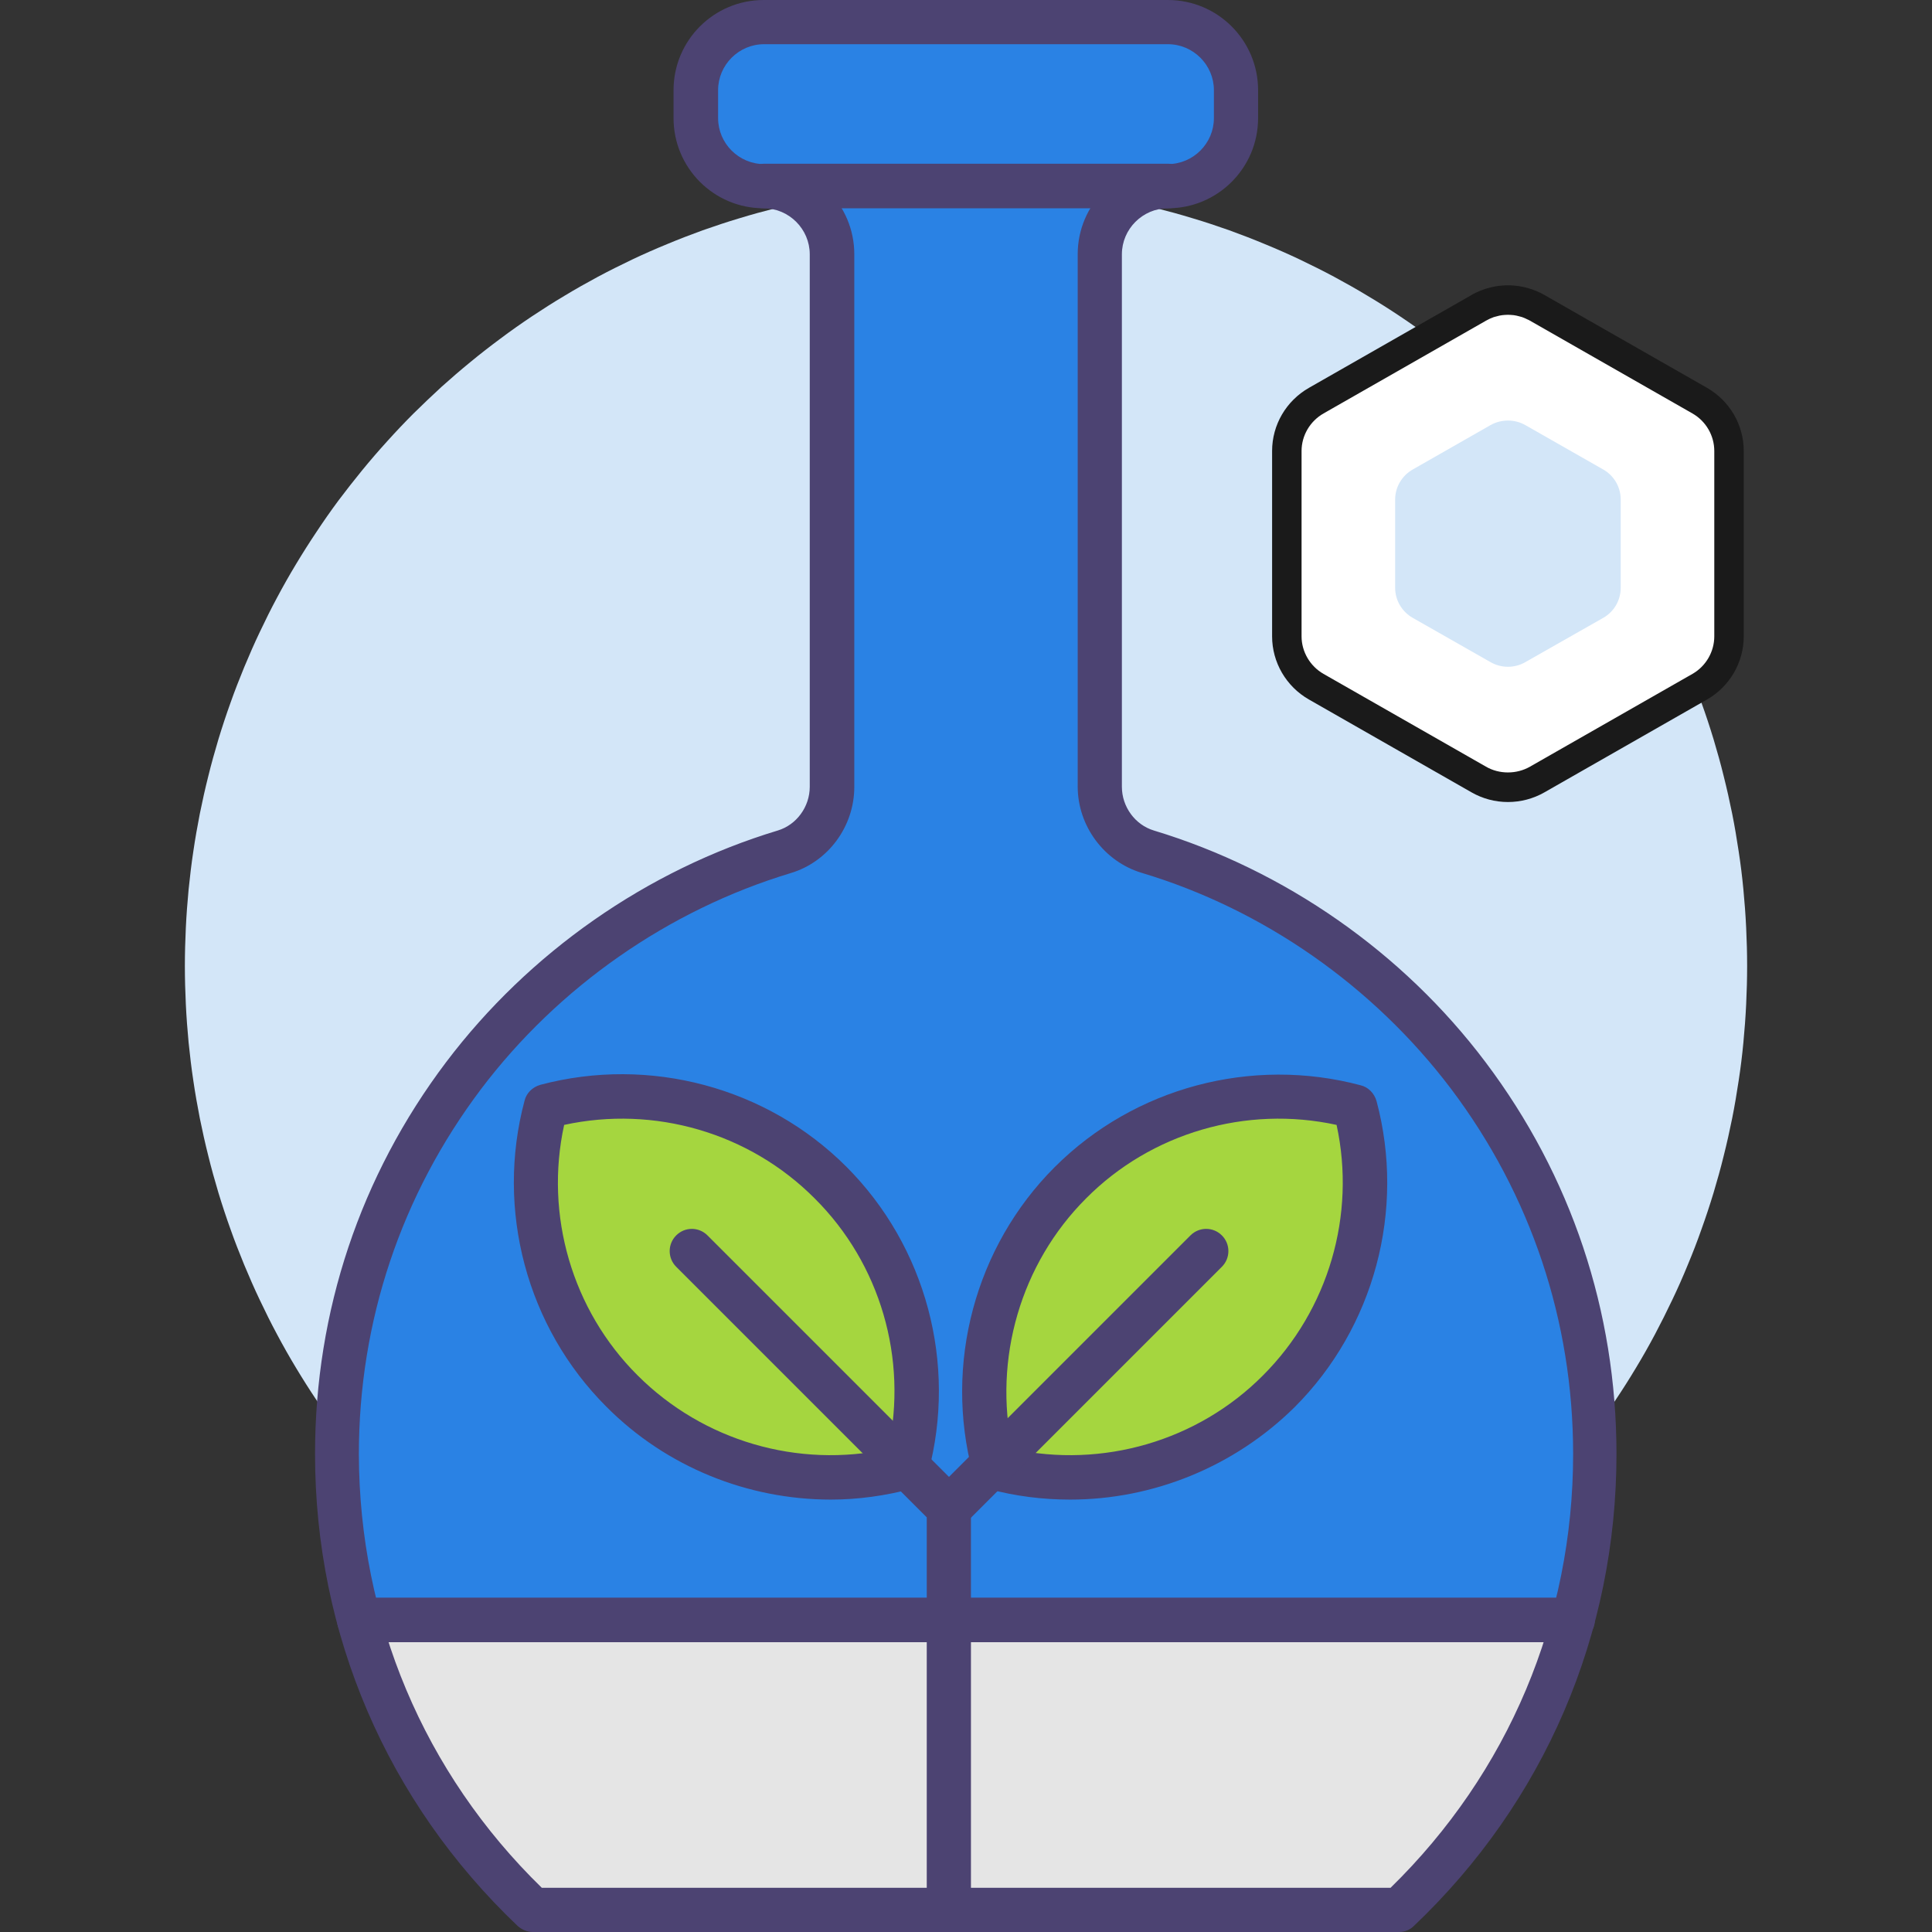<svg xmlns="http://www.w3.org/2000/svg" xmlns:xlink="http://www.w3.org/1999/xlink" width="16" height="16" viewBox="0 0 16 16" fill="none">
<rect x="0" y="0" width="16" height="16" fill="#333333" stroke="none"/>
<rect x="0" y="0" width="0" height="0" fill="rgba(249, 249, 249, 1)" />
<path d="M1.531 8C1.531 8.106 1.534 8.212 1.539 8.317C1.544 8.423 1.552 8.529 1.562 8.634C1.573 8.74 1.585 8.845 1.601 8.949C1.616 9.054 1.635 9.158 1.655 9.262C1.676 9.366 1.699 9.469 1.725 9.572C1.75 9.675 1.779 9.777 1.809 9.878C1.84 9.98 1.873 10.08 1.909 10.18C1.944 10.28 1.983 10.378 2.023 10.476C2.064 10.574 2.106 10.671 2.152 10.767C2.197 10.862 2.244 10.957 2.294 11.05C2.344 11.144 2.396 11.236 2.451 11.327C2.505 11.417 2.562 11.507 2.621 11.595C2.679 11.683 2.74 11.77 2.803 11.855C2.867 11.94 2.932 12.023 2.999 12.105C3.066 12.187 3.135 12.267 3.206 12.345C3.277 12.424 3.35 12.501 3.425 12.576C3.5 12.65 3.577 12.723 3.655 12.795C3.734 12.866 3.814 12.935 3.896 13.002C3.977 13.069 4.061 13.134 4.146 13.197C4.231 13.261 4.317 13.322 4.405 13.38C4.494 13.439 4.583 13.496 4.674 13.55C4.765 13.605 4.857 13.657 4.95 13.707C5.043 13.757 5.138 13.804 5.234 13.85C5.329 13.895 5.426 13.938 5.524 13.978C5.622 14.019 5.721 14.057 5.82 14.093C5.92 14.128 6.02 14.162 6.122 14.192C6.223 14.223 6.325 14.251 6.428 14.277C6.531 14.303 6.634 14.326 6.738 14.347C6.842 14.367 6.946 14.385 7.051 14.401C7.155 14.416 7.26 14.429 7.366 14.44C7.471 14.45 7.577 14.458 7.683 14.463C7.788 14.468 7.894 14.471 8 14.471C8.106 14.471 8.212 14.468 8.317 14.463C8.423 14.458 8.529 14.45 8.634 14.44C8.74 14.429 8.845 14.416 8.949 14.401C9.054 14.385 9.158 14.367 9.262 14.347C9.366 14.326 9.469 14.303 9.572 14.277C9.675 14.251 9.777 14.223 9.878 14.192C9.98 14.162 10.08 14.128 10.18 14.093C10.279 14.057 10.378 14.019 10.476 13.978C10.574 13.938 10.671 13.895 10.766 13.85C10.862 13.804 10.957 13.757 11.05 13.707C11.143 13.657 11.235 13.605 11.326 13.55C11.417 13.496 11.507 13.439 11.595 13.38C11.683 13.322 11.769 13.261 11.854 13.197C11.939 13.134 12.023 13.069 12.104 13.002C12.186 12.935 12.267 12.866 12.345 12.795C12.423 12.723 12.5 12.65 12.575 12.576C12.65 12.501 12.723 12.424 12.794 12.345C12.865 12.267 12.934 12.187 13.001 12.105C13.068 12.023 13.133 11.94 13.197 11.855C13.26 11.77 13.32 11.683 13.379 11.595C13.438 11.507 13.495 11.417 13.549 11.327C13.604 11.236 13.656 11.144 13.706 11.05C13.755 10.957 13.803 10.862 13.848 10.767C13.894 10.671 13.937 10.574 13.977 10.476C14.018 10.378 14.056 10.28 14.091 10.18C14.127 10.08 14.16 9.98 14.191 9.878C14.221 9.777 14.25 9.675 14.275 9.572C14.301 9.469 14.324 9.366 14.345 9.262C14.366 9.158 14.383 9.054 14.399 8.949C14.415 8.845 14.428 8.74 14.438 8.634C14.448 8.529 14.456 8.423 14.461 8.317C14.466 8.212 14.469 8.106 14.469 8C14.469 7.894 14.466 7.788 14.461 7.683C14.456 7.577 14.448 7.471 14.438 7.366C14.428 7.26 14.415 7.155 14.399 7.051C14.383 6.946 14.366 6.842 14.345 6.738C14.324 6.634 14.301 6.531 14.275 6.428C14.25 6.325 14.221 6.223 14.191 6.122C14.16 6.02 14.127 5.92 14.091 5.82C14.056 5.72 14.018 5.622 13.977 5.524C13.937 5.426 13.894 5.329 13.848 5.233C13.803 5.138 13.755 5.043 13.706 4.95C13.656 4.856 13.604 4.764 13.549 4.673C13.495 4.583 13.438 4.493 13.379 4.405C13.32 4.317 13.26 4.23 13.197 4.145C13.133 4.06 13.068 3.977 13.001 3.895C12.934 3.813 12.865 3.733 12.794 3.655C12.723 3.576 12.65 3.499 12.575 3.424C12.5 3.35 12.423 3.277 12.345 3.205C12.267 3.134 12.186 3.065 12.104 2.998C12.023 2.931 11.939 2.866 11.854 2.803C11.769 2.739 11.683 2.679 11.595 2.62C11.507 2.561 11.417 2.504 11.326 2.45C11.235 2.395 11.143 2.343 11.05 2.293C10.957 2.243 10.862 2.196 10.766 2.15C10.671 2.105 10.574 2.062 10.476 2.022C10.378 1.981 10.279 1.943 10.18 1.907C10.08 1.872 9.98 1.838 9.878 1.808C9.777 1.777 9.675 1.749 9.572 1.723C9.469 1.697 9.366 1.674 9.262 1.653C9.158 1.633 9.054 1.615 8.949 1.599C8.845 1.584 8.74 1.571 8.634 1.56C8.529 1.55 8.423 1.542 8.317 1.537C8.212 1.532 8.106 1.529 8 1.529C7.894 1.529 7.788 1.532 7.683 1.537C7.577 1.542 7.471 1.55 7.366 1.56C7.26 1.571 7.155 1.584 7.051 1.599C6.946 1.615 6.842 1.633 6.738 1.653C6.634 1.674 6.531 1.697 6.428 1.723C6.325 1.749 6.223 1.777 6.122 1.808C6.021 1.838 5.92 1.872 5.82 1.907C5.721 1.943 5.622 1.981 5.524 2.022C5.426 2.062 5.329 2.105 5.234 2.15C5.138 2.196 5.043 2.243 4.95 2.293C4.857 2.343 4.765 2.395 4.674 2.45C4.583 2.504 4.494 2.561 4.405 2.62C4.317 2.679 4.231 2.739 4.146 2.803C4.061 2.866 3.977 2.931 3.896 2.998C3.814 3.065 3.734 3.134 3.655 3.205C3.577 3.277 3.5 3.35 3.425 3.424C3.35 3.499 3.277 3.576 3.206 3.655C3.135 3.733 3.066 3.813 2.999 3.895C2.932 3.977 2.867 4.06 2.803 4.145C2.74 4.23 2.679 4.317 2.621 4.405C2.562 4.493 2.505 4.583 2.451 4.673C2.396 4.764 2.344 4.856 2.294 4.95C2.244 5.043 2.197 5.138 2.152 5.233C2.106 5.329 2.064 5.426 2.023 5.524C1.983 5.622 1.944 5.72 1.909 5.82C1.873 5.92 1.84 6.02 1.809 6.122C1.779 6.223 1.75 6.325 1.725 6.428C1.699 6.531 1.676 6.634 1.655 6.738C1.635 6.842 1.616 6.946 1.601 7.051C1.585 7.155 1.573 7.26 1.562 7.366C1.552 7.471 1.544 7.577 1.539 7.683C1.534 7.788 1.531 7.894 1.531 8Z"   fill="#D3E6F8" >
</path>
<path d="M9.109 6.513L9.109 2.106C9.109 1.794 9.362 1.544 9.672 1.544C9.984 1.544 10.234 1.291 10.234 0.981L10.234 0.75C10.234 0.438 9.981 0.188 9.672 0.188L6.328 0.188C6.016 0.188 5.766 0.441 5.766 0.75L5.766 0.981C5.766 1.294 6.019 1.544 6.328 1.544C6.641 1.544 6.891 1.797 6.891 2.106L6.891 6.513C6.891 6.759 6.731 6.981 6.494 7.05C4.35 7.7 2.791 9.688 2.791 12.041C2.791 13.528 3.412 14.869 4.412 15.819L11.588 15.819C12.588 14.869 13.209 13.528 13.209 12.041C13.209 9.688 11.65 7.7 9.506 7.053C9.269 6.981 9.109 6.763 9.109 6.513Z"   fill="#2A82E4" >
</path>
<path d="M2.975 13.419C3.228 14.347 3.737 15.172 4.415 15.819L11.585 15.819C12.263 15.175 12.772 14.35 13.025 13.419L2.975 13.419Z"   fill="#E5E5E5" >
</path>
<path d="M8.235 12.152C8.249 12.167 8.264 12.18 8.279 12.193C8.295 12.206 8.31 12.218 8.327 12.23C8.343 12.242 8.36 12.253 8.378 12.263C8.395 12.273 8.413 12.283 8.432 12.292C8.451 12.301 8.47 12.31 8.489 12.317C8.509 12.325 8.529 12.332 8.55 12.339C8.57 12.345 8.591 12.351 8.613 12.356C8.634 12.361 8.656 12.365 8.679 12.369C8.701 12.373 8.724 12.376 8.747 12.378C8.77 12.38 8.794 12.382 8.818 12.383C8.842 12.384 8.866 12.384 8.891 12.383C8.915 12.383 8.94 12.382 8.966 12.38C8.991 12.378 9.017 12.376 9.043 12.372C9.068 12.369 9.095 12.365 9.121 12.361C9.147 12.356 9.174 12.351 9.201 12.345C9.228 12.339 9.255 12.332 9.282 12.325C9.309 12.318 9.337 12.31 9.364 12.301C9.392 12.292 9.42 12.283 9.448 12.273C9.475 12.263 9.503 12.252 9.531 12.241C9.559 12.23 9.588 12.218 9.616 12.206C9.644 12.193 9.672 12.18 9.7 12.166C9.729 12.153 9.757 12.138 9.785 12.123C9.813 12.109 9.841 12.093 9.87 12.077C9.898 12.061 9.926 12.044 9.954 12.027C9.982 12.01 10.01 11.992 10.037 11.974C10.065 11.956 10.093 11.937 10.12 11.918C10.148 11.898 10.175 11.878 10.202 11.858C10.229 11.838 10.256 11.817 10.283 11.796C10.31 11.775 10.336 11.753 10.363 11.731C10.389 11.709 10.415 11.686 10.441 11.663C10.466 11.64 10.492 11.617 10.517 11.593C10.542 11.569 10.567 11.545 10.591 11.521C10.616 11.496 10.64 11.472 10.664 11.447C10.687 11.421 10.71 11.396 10.733 11.37C10.756 11.345 10.779 11.319 10.801 11.292C10.823 11.266 10.845 11.24 10.866 11.213C10.887 11.186 10.908 11.159 10.928 11.132C10.949 11.105 10.969 11.078 10.988 11.05C11.007 11.023 11.026 10.995 11.044 10.967C11.062 10.939 11.08 10.912 11.097 10.883C11.114 10.855 11.131 10.827 11.147 10.799C11.163 10.771 11.179 10.743 11.194 10.715C11.209 10.687 11.223 10.658 11.237 10.63C11.25 10.602 11.264 10.574 11.276 10.546C11.288 10.517 11.3 10.489 11.312 10.461C11.323 10.433 11.333 10.405 11.343 10.377C11.353 10.349 11.363 10.322 11.371 10.294C11.38 10.267 11.388 10.239 11.395 10.212C11.402 10.185 11.409 10.158 11.415 10.131C11.421 10.104 11.426 10.077 11.431 10.051C11.435 10.024 11.439 9.998 11.443 9.972C11.446 9.946 11.448 9.921 11.45 9.895C11.452 9.87 11.453 9.845 11.454 9.82C11.454 9.796 11.454 9.771 11.453 9.747C11.452 9.724 11.45 9.7 11.448 9.677C11.446 9.654 11.443 9.631 11.439 9.608C11.435 9.586 11.431 9.564 11.426 9.543C11.421 9.521 11.415 9.5 11.409 9.479C11.402 9.459 11.395 9.439 11.388 9.419C11.38 9.399 11.371 9.38 11.362 9.362C11.353 9.343 11.344 9.325 11.333 9.308C11.323 9.29 11.312 9.273 11.3 9.257C11.288 9.24 11.276 9.224 11.263 9.209C11.25 9.194 11.237 9.179 11.223 9.165C11.209 9.151 11.194 9.137 11.179 9.124C11.163 9.111 11.148 9.099 11.131 9.088C11.115 9.076 11.098 9.065 11.08 9.055C11.063 9.044 11.044 9.034 11.026 9.025C11.007 9.016 10.988 9.008 10.969 9C10.949 8.992 10.929 8.985 10.908 8.979C10.888 8.972 10.867 8.967 10.845 8.962C10.824 8.957 10.802 8.952 10.779 8.949C10.757 8.945 10.734 8.942 10.711 8.94C10.688 8.937 10.664 8.936 10.64 8.935C10.616 8.934 10.592 8.934 10.567 8.934C10.543 8.934 10.518 8.936 10.492 8.937C10.467 8.939 10.441 8.942 10.415 8.945C10.389 8.948 10.363 8.952 10.337 8.957C10.31 8.961 10.284 8.967 10.257 8.973C10.23 8.979 10.203 8.985 10.176 8.993C10.149 9 10.121 9.008 10.094 9.016C10.066 9.025 10.038 9.034 10.01 9.044C9.982 9.054 9.955 9.065 9.926 9.076C9.898 9.087 9.87 9.099 9.842 9.112C9.814 9.124 9.786 9.137 9.758 9.151C9.729 9.165 9.701 9.179 9.673 9.194C9.645 9.209 9.617 9.224 9.588 9.24C9.56 9.257 9.532 9.273 9.504 9.29C9.476 9.308 9.448 9.325 9.421 9.344C9.393 9.362 9.365 9.381 9.338 9.4C9.31 9.419 9.283 9.439 9.256 9.459C9.228 9.48 9.202 9.5 9.175 9.522C9.148 9.543 9.122 9.565 9.095 9.587C9.069 9.609 9.043 9.631 9.017 9.654C8.992 9.677 8.966 9.701 8.941 9.724C8.916 9.748 8.891 9.772 8.867 9.797C8.842 9.821 8.818 9.846 8.794 9.871C8.771 9.896 8.747 9.921 8.724 9.947C8.701 9.973 8.679 9.999 8.657 10.025C8.635 10.051 8.613 10.078 8.592 10.105C8.571 10.131 8.55 10.158 8.53 10.185C8.509 10.213 8.489 10.24 8.47 10.267C8.451 10.295 8.432 10.323 8.414 10.35C8.396 10.378 8.378 10.406 8.361 10.434C8.343 10.462 8.327 10.49 8.311 10.518C8.295 10.546 8.279 10.575 8.264 10.603C8.249 10.631 8.235 10.659 8.221 10.687C8.208 10.716 8.194 10.744 8.182 10.772C8.169 10.8 8.158 10.828 8.146 10.856C8.135 10.884 8.125 10.912 8.115 10.94C8.105 10.968 8.095 10.996 8.087 11.023C8.078 11.051 8.07 11.078 8.063 11.106C8.055 11.133 8.049 11.16 8.043 11.187C8.037 11.214 8.032 11.24 8.027 11.267C8.022 11.293 8.019 11.319 8.015 11.345C8.012 11.371 8.01 11.397 8.008 11.422C8.006 11.447 8.005 11.472 8.004 11.497C8.004 11.522 8.004 11.546 8.005 11.57C8.006 11.594 8.007 11.617 8.01 11.641C8.012 11.664 8.015 11.687 8.019 11.709C8.022 11.732 8.027 11.753 8.032 11.775C8.037 11.796 8.043 11.818 8.049 11.838C8.056 11.859 8.063 11.879 8.07 11.898C8.078 11.918 8.087 11.937 8.096 11.956C8.105 11.974 8.114 11.992 8.125 12.01C8.135 12.027 8.146 12.044 8.158 12.061C8.169 12.077 8.182 12.093 8.195 12.108C8.208 12.124 8.221 12.138 8.235 12.152Z"   fill="#A5D63F" >
</path>
<path d="M5.154 11.52C5.179 11.544 5.204 11.568 5.229 11.592C5.254 11.616 5.279 11.639 5.305 11.662C5.331 11.685 5.357 11.708 5.383 11.73C5.409 11.752 5.436 11.774 5.462 11.795C5.489 11.816 5.516 11.837 5.543 11.857C5.57 11.877 5.598 11.897 5.625 11.916C5.653 11.936 5.68 11.954 5.708 11.973C5.736 11.991 5.764 12.009 5.792 12.026C5.82 12.043 5.848 12.06 5.876 12.076C5.904 12.092 5.932 12.107 5.96 12.122C5.989 12.137 6.017 12.152 6.045 12.165C6.073 12.179 6.101 12.192 6.13 12.204C6.158 12.217 6.186 12.229 6.214 12.24C6.242 12.251 6.27 12.262 6.298 12.272C6.326 12.282 6.353 12.291 6.381 12.3C6.408 12.308 6.436 12.316 6.463 12.324C6.49 12.331 6.517 12.338 6.544 12.344C6.571 12.35 6.598 12.355 6.624 12.36C6.651 12.364 6.677 12.368 6.703 12.371C6.729 12.374 6.754 12.377 6.779 12.379C6.805 12.381 6.83 12.382 6.854 12.382C6.879 12.383 6.903 12.383 6.927 12.382C6.951 12.381 6.975 12.379 6.998 12.377C7.021 12.375 7.044 12.372 7.067 12.368C7.089 12.364 7.111 12.36 7.132 12.355C7.154 12.35 7.175 12.344 7.196 12.338C7.216 12.331 7.236 12.324 7.256 12.316C7.275 12.309 7.295 12.3 7.313 12.291C7.332 12.282 7.35 12.273 7.367 12.262C7.385 12.252 7.402 12.241 7.418 12.229C7.435 12.217 7.451 12.205 7.466 12.192C7.481 12.179 7.496 12.166 7.51 12.152C7.524 12.138 7.538 12.123 7.551 12.108C7.563 12.092 7.576 12.077 7.587 12.06C7.599 12.044 7.61 12.027 7.62 12.009C7.631 11.992 7.64 11.974 7.649 11.955C7.659 11.936 7.667 11.917 7.675 11.898C7.682 11.878 7.689 11.858 7.696 11.837C7.702 11.817 7.708 11.796 7.713 11.774C7.718 11.753 7.722 11.731 7.726 11.708C7.73 11.686 7.733 11.663 7.735 11.64C7.737 11.617 7.739 11.593 7.74 11.569C7.741 11.545 7.741 11.521 7.741 11.496C7.74 11.472 7.739 11.447 7.737 11.421C7.735 11.396 7.733 11.37 7.729 11.345C7.726 11.319 7.722 11.292 7.718 11.266C7.713 11.24 7.708 11.213 7.702 11.186C7.696 11.159 7.689 11.132 7.682 11.105C7.675 11.078 7.667 11.05 7.658 11.023C7.649 10.995 7.64 10.967 7.63 10.94C7.62 10.912 7.609 10.884 7.598 10.856C7.587 10.828 7.575 10.8 7.563 10.771C7.55 10.743 7.537 10.715 7.523 10.687C7.51 10.659 7.495 10.63 7.48 10.602C7.465 10.574 7.45 10.546 7.434 10.518C7.418 10.489 7.401 10.461 7.384 10.434C7.367 10.405 7.349 10.378 7.331 10.35C7.313 10.322 7.294 10.294 7.275 10.267C7.255 10.239 7.235 10.212 7.215 10.185C7.195 10.158 7.174 10.131 7.153 10.104C7.132 10.078 7.11 10.051 7.088 10.025C7.066 9.999 7.043 9.973 7.02 9.947C6.997 9.921 6.974 9.896 6.95 9.871C6.927 9.846 6.902 9.821 6.878 9.796C6.854 9.772 6.829 9.748 6.804 9.724C6.779 9.7 6.753 9.677 6.727 9.654C6.702 9.631 6.676 9.609 6.649 9.586C6.623 9.564 6.597 9.543 6.57 9.521C6.543 9.5 6.516 9.479 6.489 9.459C6.462 9.439 6.435 9.419 6.407 9.4C6.38 9.38 6.352 9.362 6.324 9.343C6.297 9.325 6.269 9.307 6.241 9.29C6.213 9.273 6.185 9.256 6.157 9.24C6.128 9.224 6.1 9.209 6.072 9.194C6.044 9.179 6.016 9.165 5.987 9.151C5.959 9.137 5.931 9.124 5.903 9.112C5.875 9.099 5.847 9.087 5.819 9.076C5.791 9.065 5.763 9.054 5.735 9.044C5.707 9.034 5.679 9.025 5.652 9.016C5.624 9.008 5.597 9 5.569 8.992C5.542 8.985 5.515 8.979 5.488 8.973C5.461 8.967 5.435 8.961 5.408 8.957C5.382 8.952 5.356 8.948 5.33 8.945C5.304 8.942 5.278 8.939 5.253 8.937C5.228 8.935 5.203 8.934 5.178 8.934C5.153 8.933 5.129 8.934 5.105 8.934C5.081 8.935 5.058 8.937 5.034 8.939C5.011 8.942 4.988 8.945 4.966 8.948C4.944 8.952 4.922 8.956 4.9 8.961C4.879 8.966 4.858 8.972 4.837 8.979C4.816 8.985 4.796 8.992 4.777 9C4.757 9.007 4.738 9.016 4.719 9.025C4.701 9.034 4.683 9.044 4.665 9.054C4.648 9.064 4.631 9.075 4.614 9.087C4.598 9.099 4.582 9.111 4.567 9.124C4.551 9.137 4.537 9.15 4.522 9.164C4.508 9.178 4.495 9.193 4.482 9.208C4.469 9.224 4.457 9.24 4.445 9.256C4.434 9.272 4.423 9.289 4.412 9.307C4.402 9.325 4.392 9.343 4.383 9.361C4.374 9.38 4.366 9.399 4.358 9.419C4.35 9.438 4.343 9.458 4.337 9.479C4.33 9.499 4.324 9.52 4.319 9.542C4.314 9.564 4.31 9.585 4.306 9.608C4.303 9.63 4.3 9.653 4.297 9.676C4.295 9.699 4.294 9.723 4.293 9.747C4.292 9.771 4.291 9.795 4.292 9.82C4.292 9.845 4.294 9.87 4.295 9.895C4.297 9.92 4.3 9.946 4.303 9.972C4.306 9.998 4.31 10.024 4.315 10.05C4.319 10.076 4.325 10.103 4.331 10.13C4.337 10.157 4.343 10.184 4.351 10.211C4.358 10.239 4.366 10.266 4.375 10.293C4.383 10.321 4.392 10.349 4.402 10.377C4.412 10.405 4.423 10.432 4.434 10.46C4.445 10.489 4.457 10.517 4.47 10.545C4.482 10.573 4.495 10.601 4.509 10.629C4.523 10.658 4.537 10.686 4.552 10.714C4.567 10.742 4.582 10.77 4.599 10.799C4.615 10.827 4.631 10.855 4.648 10.883C4.666 10.911 4.683 10.938 4.702 10.966C4.72 10.994 4.739 11.022 4.758 11.049C4.777 11.077 4.797 11.104 4.817 11.131C4.838 11.158 4.858 11.185 4.88 11.212C4.901 11.239 4.923 11.265 4.945 11.291C4.967 11.318 4.989 11.344 5.012 11.369C5.035 11.395 5.058 11.42 5.082 11.446C5.106 11.471 5.13 11.495 5.154 11.52Z"   fill="#A5D63F" >
</path>
<path d="M11.588 16L4.412 16C4.366 16 4.322 15.981 4.287 15.95C3.206 14.922 2.609 13.534 2.609 12.041C2.609 10.859 2.984 9.738 3.694 8.797C4.381 7.888 5.356 7.206 6.441 6.878C6.597 6.831 6.706 6.681 6.706 6.516L6.706 2.106C6.706 1.897 6.534 1.725 6.325 1.725C5.912 1.725 5.578 1.391 5.578 0.978L5.578 0.747C5.578 0.334 5.912 0 6.325 0L9.672 0C10.084 0 10.419 0.334 10.419 0.747L10.419 0.978C10.419 1.391 10.084 1.725 9.672 1.725C9.463 1.725 9.291 1.897 9.291 2.106L9.291 6.516C9.291 6.681 9.4 6.831 9.556 6.878C10.641 7.206 11.619 7.888 12.303 8.797C13.012 9.738 13.387 10.859 13.387 12.041C13.387 13.534 12.791 14.922 11.709 15.95C11.678 15.981 11.634 16 11.588 16ZM4.487 15.634L11.516 15.634C12.491 14.681 13.028 13.409 13.028 12.041C13.028 10.941 12.678 9.894 12.016 9.016C11.375 8.169 10.466 7.531 9.453 7.228C9.144 7.134 8.925 6.841 8.925 6.513L8.925 2.106C8.925 1.694 9.259 1.359 9.672 1.359C9.881 1.359 10.053 1.188 10.053 0.978L10.053 0.747C10.053 0.537 9.881 0.366 9.672 0.366L6.328 0.366C6.119 0.366 5.947 0.537 5.947 0.747L5.947 0.978C5.947 1.188 6.119 1.359 6.328 1.359C6.741 1.359 7.075 1.694 7.075 2.106L7.075 6.516C7.075 6.844 6.859 7.138 6.547 7.231C5.534 7.537 4.625 8.172 3.984 9.019C3.322 9.897 2.972 10.941 2.972 12.044C2.975 13.406 3.509 14.681 4.487 15.634Z"   fill="#4C4372" >
</path>
<path d="M8.862 12.419C8.637 12.419 8.409 12.391 8.187 12.331C8.125 12.316 8.075 12.266 8.056 12.2C7.816 11.297 8.075 10.325 8.734 9.666C9.394 9.006 10.366 8.747 11.269 8.988C11.331 9.003 11.381 9.053 11.4 9.119C11.641 10.022 11.381 10.994 10.722 11.653C10.222 12.147 9.55 12.419 8.862 12.419ZM8.384 12C9.131 12.162 9.919 11.934 10.459 11.391C11.003 10.847 11.231 10.062 11.069 9.316C10.322 9.153 9.534 9.381 8.994 9.925C8.453 10.466 8.225 11.253 8.384 12ZM6.881 12.419C6.194 12.419 5.519 12.15 5.022 11.65C4.362 10.991 4.103 10.019 4.344 9.116C4.359 9.053 4.409 9.003 4.475 8.984C5.378 8.744 6.35 9.003 7.009 9.662C7.669 10.322 7.928 11.294 7.687 12.197C7.672 12.259 7.622 12.309 7.556 12.328C7.334 12.387 7.106 12.419 6.881 12.419ZM4.672 9.316C4.509 10.062 4.737 10.85 5.281 11.391C5.825 11.934 6.609 12.162 7.356 12C7.519 11.253 7.291 10.466 6.747 9.925C6.206 9.381 5.419 9.153 4.672 9.316Z"   fill="#4C4372" >
</path>
<path d="M7.859 16C7.759 16 7.675 15.919 7.675 15.816L7.675 12.566L5.6 10.491C5.528 10.419 5.528 10.303 5.6 10.231C5.672 10.159 5.787 10.159 5.859 10.231L7.987 12.359C8.022 12.394 8.041 12.441 8.041 12.488L8.041 15.816C8.041 15.919 7.959 16 7.859 16Z"   fill="#4C4372" >
</path>
<path d="M7.859 12.672C7.812 12.672 7.766 12.653 7.731 12.619C7.659 12.547 7.659 12.431 7.731 12.359L9.859 10.231C9.931 10.159 10.047 10.159 10.119 10.231C10.191 10.303 10.191 10.419 10.119 10.491L7.991 12.619C7.953 12.653 7.906 12.672 7.859 12.672Z"   fill="#4C4372" >
</path>
<path d="M13.025 13.6L2.975 13.6C2.875 13.6 2.791 13.519 2.791 13.416C2.791 13.316 2.872 13.231 2.975 13.231L13.025 13.231C13.125 13.231 13.209 13.312 13.209 13.416C13.206 13.519 13.125 13.6 13.025 13.6Z"   fill="#4C4372" >
</path>
<path d="M9.672 1.725L6.328 1.725C6.228 1.725 6.144 1.644 6.144 1.541C6.144 1.441 6.225 1.356 6.328 1.356L9.675 1.356C9.775 1.356 9.859 1.438 9.859 1.541C9.856 1.644 9.775 1.725 9.672 1.725Z"   fill="#4C4372" >
</path>
<path d="M12.488 6.52C12.403 6.52 12.319 6.497 12.245 6.455L10.9 5.687C10.75 5.601 10.657 5.441 10.657 5.27L10.657 3.735C10.657 3.564 10.75 3.404 10.9 3.318L12.245 2.55C12.319 2.507 12.403 2.485 12.488 2.485C12.573 2.485 12.657 2.508 12.731 2.55L14.076 3.318C14.226 3.404 14.319 3.564 14.319 3.735L14.319 5.27C14.319 5.441 14.226 5.601 14.076 5.687L12.731 6.455C12.657 6.497 12.573 6.52 12.488 6.52Z"   fill="#FFFFFF" >
</path>
<path d="M12.488 2.607C12.496 2.607 12.504 2.608 12.512 2.608C12.52 2.609 12.528 2.609 12.536 2.61C12.544 2.611 12.552 2.613 12.559 2.614C12.567 2.616 12.575 2.618 12.583 2.62C12.59 2.622 12.598 2.624 12.605 2.626C12.613 2.629 12.62 2.632 12.628 2.635C12.635 2.638 12.642 2.641 12.649 2.645C12.657 2.648 12.664 2.652 12.671 2.656L14.016 3.424C14.128 3.488 14.197 3.607 14.197 3.735L14.197 5.27C14.197 5.397 14.128 5.517 14.016 5.581L12.671 6.349C12.615 6.381 12.552 6.397 12.488 6.397C12.424 6.397 12.361 6.381 12.306 6.349L10.961 5.581C10.849 5.517 10.779 5.397 10.779 5.27L10.779 3.735C10.779 3.607 10.849 3.488 10.961 3.424L12.306 2.656C12.313 2.652 12.32 2.648 12.327 2.645C12.334 2.641 12.341 2.638 12.349 2.635C12.356 2.632 12.364 2.629 12.371 2.626C12.379 2.624 12.386 2.622 12.394 2.62C12.402 2.618 12.409 2.616 12.417 2.614C12.425 2.613 12.433 2.611 12.441 2.61C12.449 2.609 12.457 2.609 12.464 2.608C12.472 2.608 12.48 2.607 12.488 2.607ZM12.488 2.363C12.482 2.363 12.475 2.363 12.468 2.363C12.462 2.364 12.455 2.364 12.449 2.364C12.442 2.365 12.435 2.365 12.429 2.366C12.422 2.367 12.416 2.367 12.409 2.368C12.402 2.369 12.396 2.37 12.389 2.371C12.383 2.372 12.376 2.373 12.37 2.375C12.363 2.376 12.357 2.377 12.351 2.379C12.344 2.38 12.338 2.382 12.331 2.384C12.325 2.385 12.319 2.387 12.312 2.389C12.306 2.391 12.3 2.393 12.293 2.395C12.287 2.397 12.281 2.399 12.275 2.402C12.268 2.404 12.262 2.406 12.256 2.409C12.25 2.411 12.244 2.414 12.238 2.417C12.232 2.419 12.226 2.422 12.22 2.425C12.214 2.428 12.208 2.431 12.202 2.434C12.196 2.437 12.191 2.44 12.185 2.444L10.84 3.212C10.651 3.32 10.535 3.519 10.535 3.735L10.535 5.27C10.535 5.485 10.651 5.685 10.84 5.793L12.185 6.561C12.279 6.615 12.383 6.642 12.488 6.642C12.593 6.642 12.698 6.615 12.792 6.561L14.137 5.793C14.325 5.685 14.441 5.485 14.441 5.27L14.441 3.735C14.441 3.519 14.325 3.32 14.137 3.212L12.792 2.444C12.786 2.44 12.78 2.437 12.774 2.434C12.768 2.431 12.763 2.428 12.757 2.425C12.751 2.422 12.745 2.419 12.739 2.417C12.733 2.414 12.727 2.411 12.72 2.409C12.714 2.406 12.708 2.404 12.702 2.402C12.696 2.399 12.69 2.397 12.683 2.395C12.677 2.393 12.671 2.391 12.664 2.389C12.658 2.387 12.652 2.385 12.645 2.384C12.639 2.382 12.633 2.38 12.626 2.379C12.62 2.377 12.613 2.376 12.607 2.375C12.6 2.373 12.594 2.372 12.587 2.371C12.581 2.37 12.574 2.369 12.567 2.368C12.561 2.367 12.554 2.367 12.548 2.366C12.541 2.365 12.534 2.365 12.528 2.364C12.521 2.364 12.515 2.364 12.508 2.363C12.502 2.363 12.495 2.363 12.488 2.363Z"   fill="#1A1A1A" >
</path>
<path d="M12.343 5.483L11.7 5.117C11.61 5.066 11.554 4.971 11.554 4.868L11.554 4.137C11.554 4.034 11.61 3.939 11.7 3.888L12.343 3.521C12.433 3.47 12.544 3.47 12.633 3.521L13.277 3.888C13.367 3.939 13.422 4.034 13.422 4.137L13.422 4.868C13.422 4.971 13.367 5.066 13.277 5.117L12.633 5.483C12.544 5.535 12.433 5.535 12.343 5.483Z"   fill="#D3E6F8" >
</path>
</svg>
